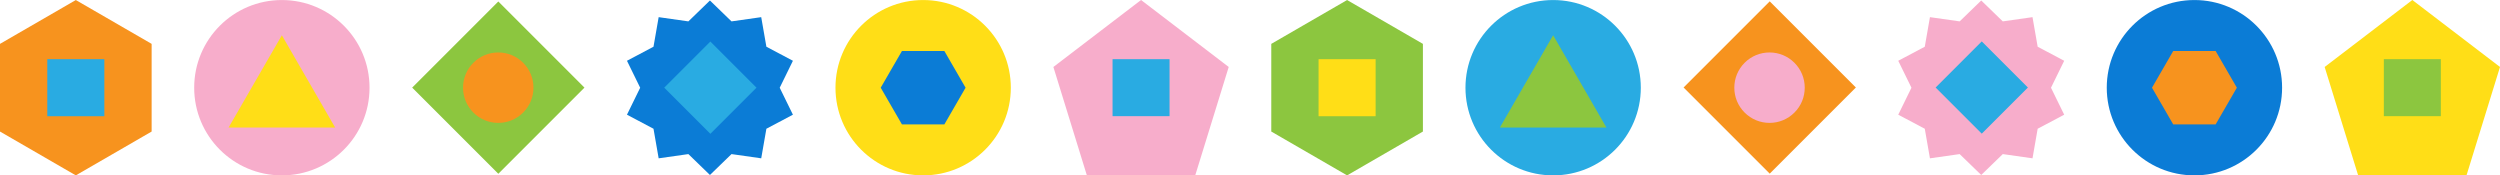 <?xml version="1.0" encoding="utf-8"?>
<!-- Generator: Adobe Illustrator 17.0.0, SVG Export Plug-In . SVG Version: 6.00 Build 0)  -->
<!DOCTYPE svg PUBLIC "-//W3C//DTD SVG 1.1//EN" "http://www.w3.org/Graphics/SVG/1.1/DTD/svg11.dtd">
<svg version="1.1" id="Layer_1" xmlns="http://www.w3.org/2000/svg" xmlns:xlink="http://www.w3.org/1999/xlink" x="0px" y="0px"
	 viewBox="0 0 1258 88.249" enable-background="new 0 0 1258 88.249" xml:space="preserve">
<g>
	<g>
		<circle fill="#0B7CD6" cx="1104.236" cy="44.133" r="44.116"/>
		<polygon fill="#F7931E" points="1114.911,62.596 1125.587,44.133 1114.911,25.67 1093.561,25.67 1082.885,44.133 1093.561,62.596 
					"/>
	</g>
	<g>
		<polygon fill="#F7ADCB" points="996.951,0.246 986.102,10.759 971.146,8.631 968.548,23.513 955.197,30.582 961.843,44.148 
			955.197,57.715 968.548,64.784 971.146,79.666 986.102,77.537 996.951,88.05 1007.799,77.537 1022.756,79.666 1025.353,64.784 
			1038.704,57.715 1032.058,44.148 1038.704,30.582 1025.353,23.513 1022.756,8.631 1007.799,10.759 		"/>
		
			<rect x="980.699" y="27.733" transform="matrix(-0.707 0.707 -0.707 -0.707 1733.398 -629.7)" fill="#29ABE2" width="32.831" height="32.831"/>
	</g>
	<g>
		<polygon fill="#8CC63F" points="716.008,22.075 677.858,0.017 639.708,22.075 639.708,66.191 677.858,88.249 716.008,66.191 		"/>
		<rect x="663.503" y="29.778" fill="#FFDE17" width="28.71" height="28.71"/>
	</g>
	<g>
		
			<rect x="859.771" y="13.46" transform="matrix(-0.707 0.707 -0.707 -0.707 1551.249 -554.316)" fill="#F7931E" width="61.313" height="61.313"/>
		<path fill="#F7ADCB" d="M890.427,61.834c4.733,0,9.182-1.843,12.528-5.189c3.346-3.346,5.189-7.796,5.189-12.528
			c0-4.733-1.843-9.182-5.189-12.528c-3.346-3.346-7.796-5.189-12.528-5.189c-4.733,0-9.182,1.843-12.528,5.189
			c-3.346,3.346-5.189,7.796-5.189,12.528s1.843,9.182,5.189,12.528C881.245,59.991,885.694,61.834,890.427,61.834z"/>
	</g>
	<g>
		<circle fill="#29ABE2" cx="781.54" cy="44.133" r="44.116"/>
		<polygon fill="#8CC63F" points="781.54,17.744 808.338,64.16 754.742,64.16 		"/>
	</g>
	<g>
		<path fill="#8CC63F" d="M1213.884,61.876c4.733,0,9.182-1.843,12.528-5.189c3.346-3.346,5.189-7.796,5.189-12.528
			c0-4.733-1.843-9.182-5.189-12.528c-3.346-3.346-7.796-5.189-12.528-5.189s-9.182,1.843-12.528,5.189
			c-3.346,3.346-5.189,7.796-5.189,12.528s1.843,9.182,5.189,12.528C1204.702,60.033,1209.151,61.876,1213.884,61.876z"/>
		<polygon fill="#FFDE17" points="1213.884,0 1258,33.702 1241.149,88.232 1186.619,88.232 1169.768,33.702 		"/>
		<rect x="1199.546" y="29.778" fill="#8CC63F" width="28.677" height="28.677"/>
	</g>
	<g>
		<circle fill="#FFDE17" cx="464.528" cy="44.133" r="44.116"/>
		<polygon fill="#0B7CD6" points="475.203,62.596 485.879,44.133 475.203,25.67 453.853,25.67 443.177,44.133 453.853,62.596 		"/>
	</g>
	<g>
		<polygon fill="#0B7CD6" points="357.243,0.246 346.394,10.759 331.438,8.631 328.84,23.513 315.49,30.582 322.136,44.148 
			315.49,57.715 328.84,64.784 331.438,79.666 346.394,77.537 357.243,88.05 368.092,77.537 383.048,79.666 385.645,64.784 
			398.996,57.715 392.35,44.148 398.996,30.582 385.645,23.513 383.048,8.631 368.092,10.759 		"/>
		
			<rect x="340.991" y="27.733" transform="matrix(-0.707 0.707 -0.707 -0.707 641.348 -177.359)" fill="#29ABE2" width="32.831" height="32.831"/>
	</g>
	<g>
		<polygon fill="#F7931E" points="76.301,22.075 38.15,0.017 0,22.075 0,66.191 38.15,88.249 76.301,66.191 		"/>
		<rect x="23.795" y="29.778" fill="#29ABE2" width="28.71" height="28.71"/>
	</g>
	<g>
		
			<rect x="220.063" y="13.46" transform="matrix(-0.707 0.707 -0.707 -0.707 459.199 -101.974)" fill="#8CC63F" width="61.313" height="61.313"/>
		<path fill="#F7931E" d="M250.719,61.834c4.733,0,9.182-1.843,12.528-5.189c3.346-3.346,5.189-7.796,5.189-12.528
			c0-4.733-1.843-9.182-5.189-12.528c-3.346-3.346-7.796-5.189-12.528-5.189c-4.733,0-9.182,1.843-12.528,5.189
			c-3.346,3.346-5.189,7.796-5.189,12.528s1.843,9.182,5.189,12.528C241.537,59.991,245.986,61.834,250.719,61.834z"/>
	</g>
	<g>
		<circle fill="#F7ADCB" cx="141.832" cy="44.133" r="44.116"/>
		<polygon fill="#FFDE17" points="141.832,17.744 168.63,64.16 115.035,64.16 		"/>
	</g>
	<g>
		<path fill="#8CC63F" d="M574.176,61.876c4.733,0,9.182-1.843,12.528-5.189c3.346-3.346,5.189-7.796,5.189-12.528
			c0-4.733-1.843-9.182-5.189-12.528c-3.346-3.346-7.796-5.189-12.528-5.189c-4.733,0-9.182,1.843-12.528,5.189
			c-3.346,3.346-5.189,7.796-5.189,12.528s1.843,9.182,5.189,12.528C564.994,60.033,569.443,61.876,574.176,61.876z"/>
		<polygon fill="#F7ADCB" points="574.176,0 618.292,33.702 601.441,88.232 546.911,88.232 530.06,33.702 		"/>
		<rect x="559.838" y="29.778" fill="#29ABE2" width="28.677" height="28.677"/>
	</g>
</g>
</svg>
